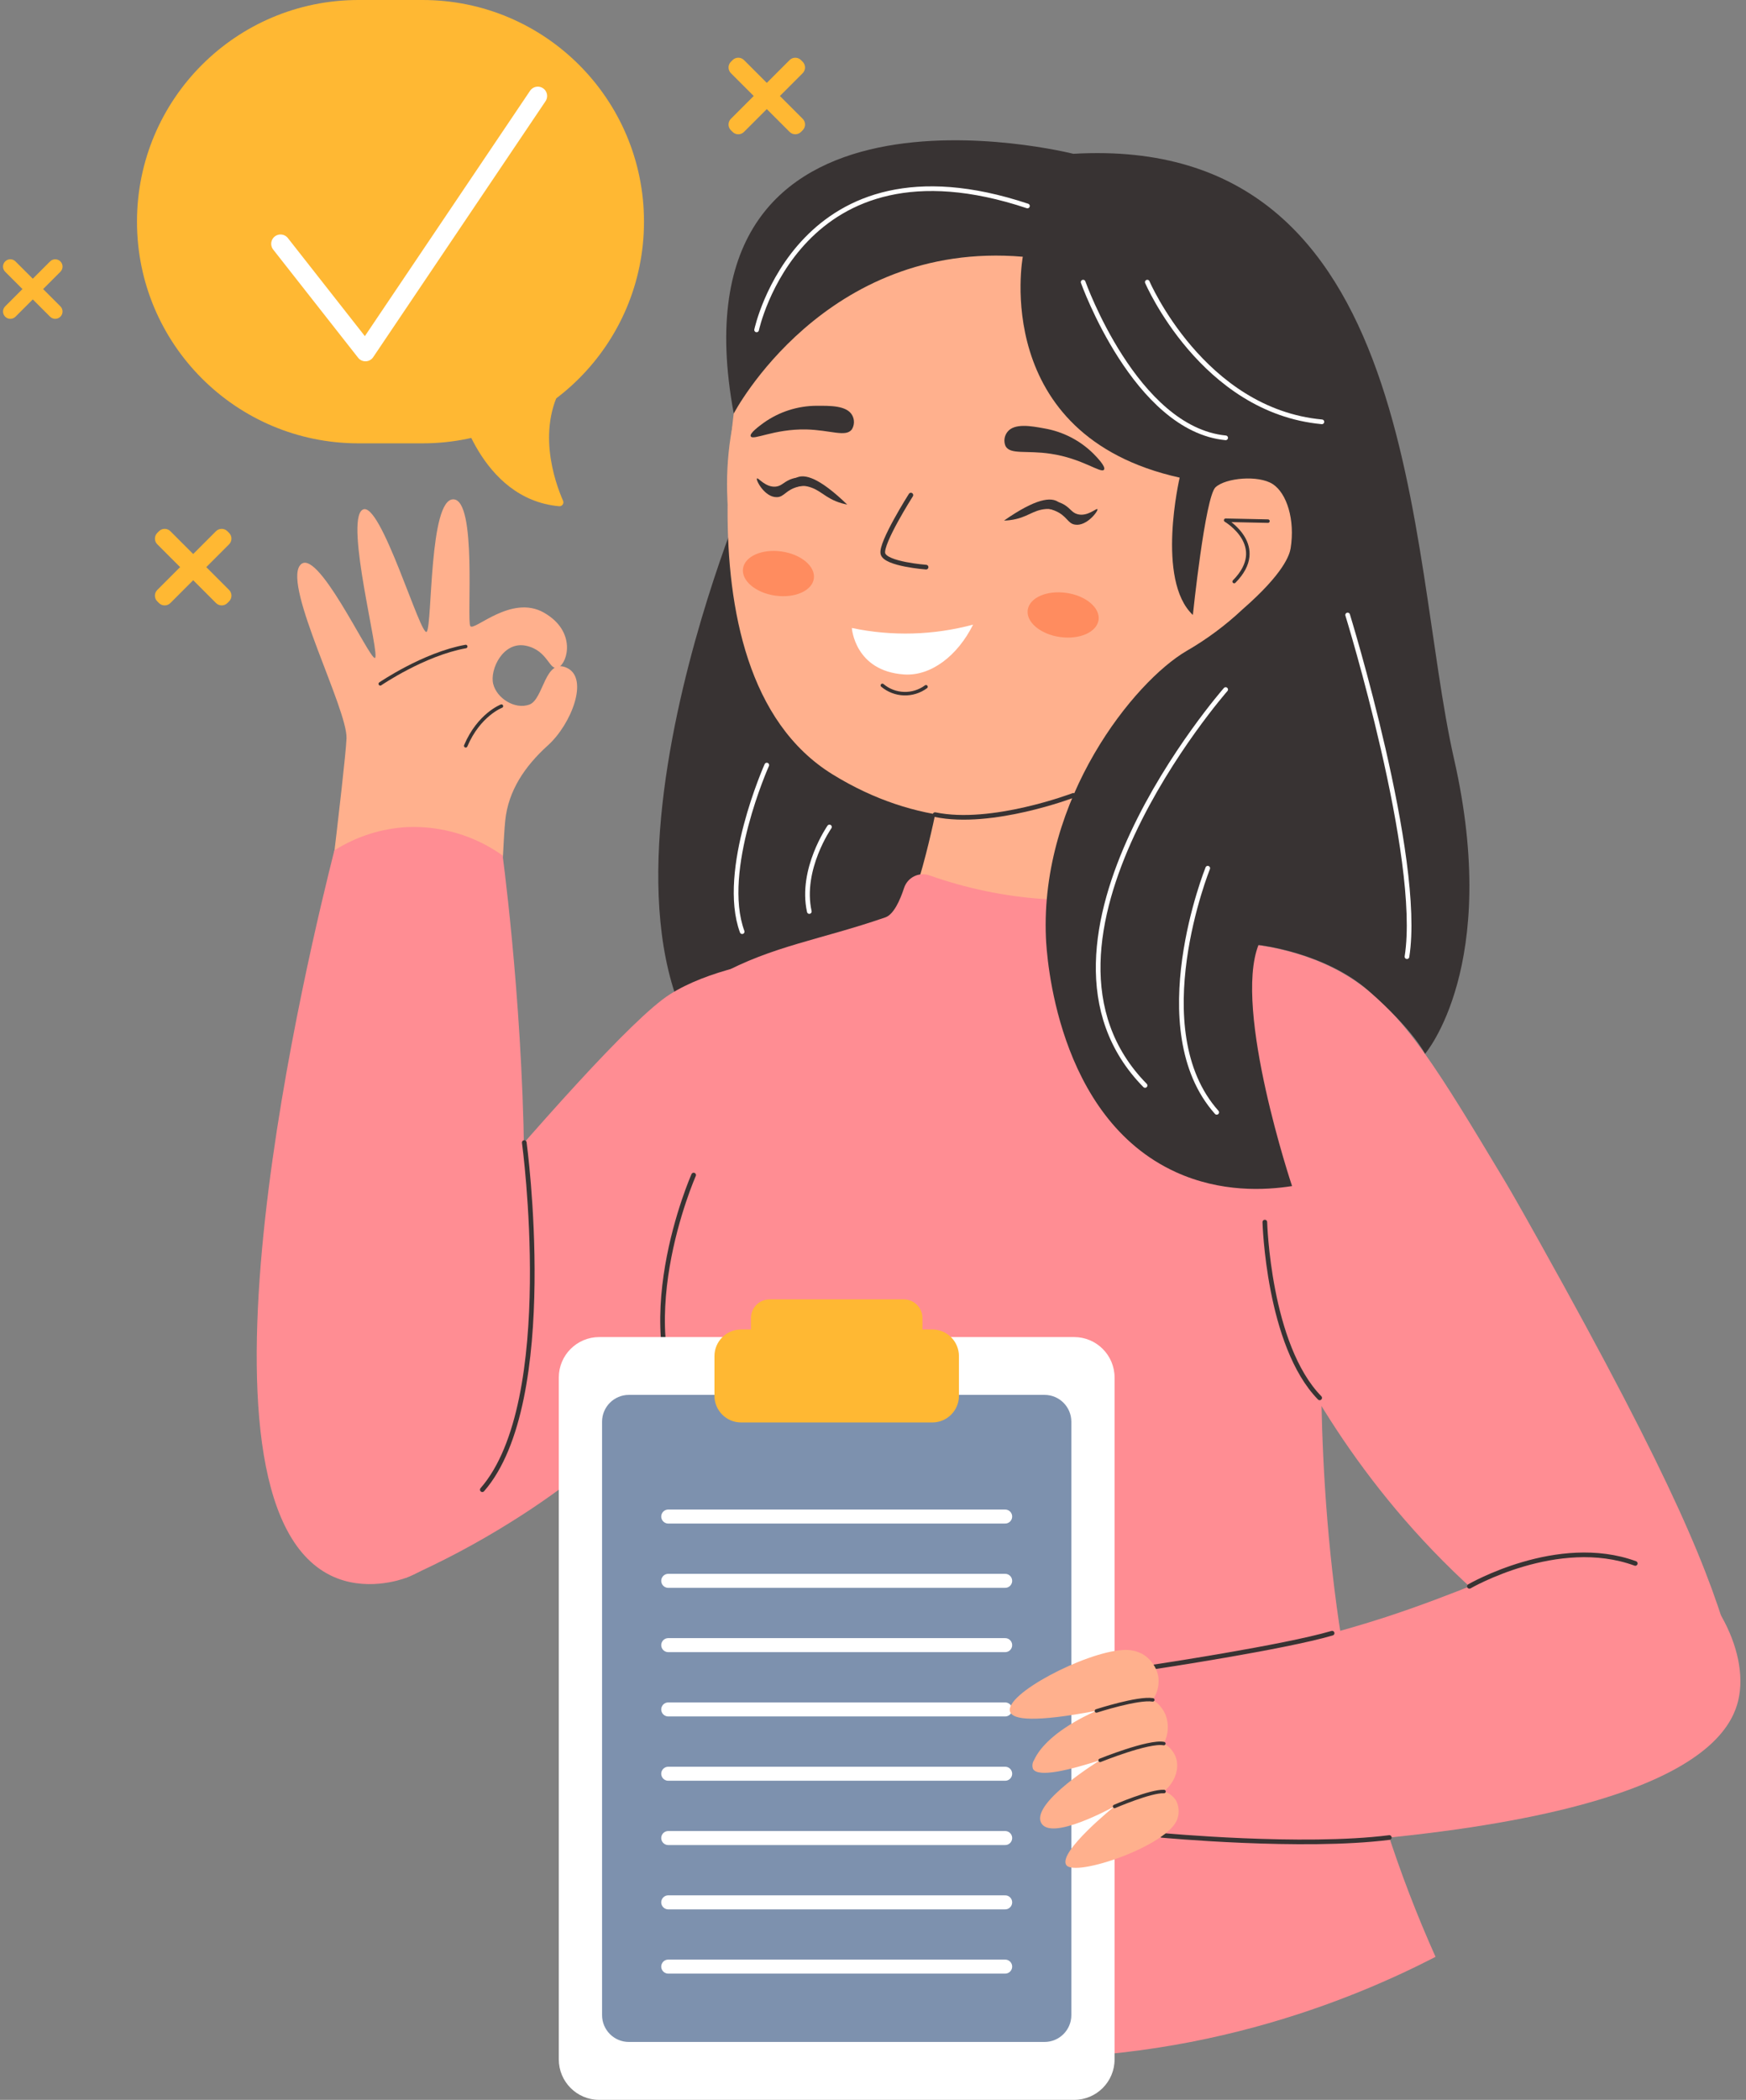 <svg width="208" height="250" viewBox="0 0 208 250" fill="none" xmlns="http://www.w3.org/2000/svg">
<rect x="0" y="0" width="208" height="250" fill="#808080" stroke="none"/>
<path d="M88.512 59.449C88.512 59.449 63.202 119.364 92.746 132.43L122.295 145.497L123.2 81.609L88.512 59.449Z" fill="#383333"/>
<path d="M37.808 118.025C37.808 118.025 41.141 91.359 41.28 87.909C41.419 84.459 33.786 69.915 35.725 67.326C37.663 64.737 43.913 78.337 44.652 78.337C45.391 78.337 41.041 62.115 43.169 60.699C45.297 59.282 50.202 76.209 50.852 75.193C51.502 74.176 51.13 59.438 53.996 59.449C56.863 59.46 55.569 73.893 56.03 74.543C56.491 75.193 60.913 70.726 64.796 72.937C68.679 75.148 67.641 78.893 66.529 79.448C65.418 80.004 65.352 77.432 62.641 76.876C59.93 76.32 58.335 79.704 58.752 81.415C59.169 83.126 61.324 84.509 63.057 83.887C64.791 83.265 64.879 78.265 67.54 79.515C70.202 80.765 68.052 86.231 65.274 88.737C62.496 91.242 60.557 94.153 60.191 97.67C59.824 101.187 59.357 116.831 59.357 116.831C59.357 116.831 46.602 123.114 37.808 118.025Z" fill="#FFB08D"/>
<path d="M50.33 0H42.707C28.134 0 16.319 11.814 16.319 26.388V26.394C16.319 40.968 28.134 52.782 42.707 52.782H50.33C64.903 52.782 76.718 40.968 76.718 26.394V26.388C76.718 11.814 64.903 0 50.33 0Z" fill="#FFB833"/>
<path d="M54.507 47.755C54.507 47.755 57.113 59.421 66.613 60.271C66.693 60.278 66.773 60.263 66.847 60.229C66.92 60.196 66.983 60.144 67.03 60.078C67.077 60.013 67.106 59.936 67.115 59.856C67.123 59.776 67.111 59.695 67.079 59.621C66.129 57.46 63.685 50.732 67.407 45.26L54.507 47.755Z" fill="#FFB833"/>
<path d="M33.419 29.027L43.535 41.905L64.068 11.428" stroke="white" stroke-width="2.222" stroke-linecap="round" stroke-linejoin="round"/>
<path d="M0.617 31.122L0.613 31.126C0.274 31.464 0.274 32.013 0.613 32.351L5.967 37.706C6.306 38.044 6.854 38.044 7.193 37.706L7.197 37.702C7.535 37.363 7.535 36.814 7.197 36.476L1.842 31.122C1.504 30.783 0.955 30.783 0.617 31.122Z" fill="#FFB833"/>
<path d="M0.614 37.702L0.618 37.706C0.956 38.044 1.505 38.044 1.844 37.706L7.198 32.352C7.536 32.013 7.536 31.465 7.198 31.126L7.194 31.122C6.855 30.784 6.307 30.784 5.968 31.122L0.614 36.476C0.276 36.815 0.276 37.364 0.614 37.702Z" fill="#FFB833"/>
<path d="M18.939 63.244L18.738 63.444C18.363 63.82 18.363 64.428 18.738 64.803L25.731 71.796C26.106 72.171 26.715 72.171 27.09 71.796L27.29 71.596C27.666 71.22 27.666 70.612 27.29 70.236L20.298 63.244C19.923 62.869 19.314 62.869 18.939 63.244Z" fill="#FFB833"/>
<path d="M18.737 71.596L18.937 71.796C19.312 72.172 19.921 72.172 20.296 71.796L27.289 64.804C27.664 64.429 27.664 63.82 27.289 63.445L27.088 63.244C26.713 62.869 26.104 62.869 25.729 63.244L18.737 70.237C18.361 70.612 18.361 71.221 18.737 71.596Z" fill="#FFB833"/>
<path d="M87.273 7.152L87.073 7.352C86.697 7.728 86.697 8.336 87.073 8.712L94.065 15.704C94.44 16.079 95.049 16.079 95.424 15.704L95.624 15.504C96 15.128 96 14.52 95.624 14.144L88.632 7.152C88.257 6.777 87.648 6.777 87.273 7.152Z" fill="#FFB833"/>
<path d="M87.07 15.506L87.271 15.706C87.646 16.081 88.254 16.081 88.63 15.706L95.622 8.714C95.998 8.338 95.998 7.73 95.622 7.355L95.422 7.154C95.046 6.779 94.438 6.779 94.063 7.154L87.07 14.147C86.695 14.522 86.695 15.13 87.07 15.506Z" fill="#FFB833"/>
<path d="M136.034 91.192C136.034 91.192 134.367 107.231 136.589 110.987C138.811 114.742 149.922 117.653 149.922 117.653L138.328 132.442L98.512 127.231L95.335 112.814C95.335 112.814 103.729 111.225 106.273 110.809C108.818 110.392 111.651 95.781 111.651 95.781L129.889 90.392L136.034 91.192Z" fill="#FFB08D"/>
<path d="M123.183 94.198C143.381 94.198 159.755 77.824 159.755 57.627C159.755 37.429 143.381 21.055 123.183 21.055C102.986 21.055 86.612 37.429 86.612 57.627C86.612 77.824 102.986 94.198 123.183 94.198Z" fill="#FFB08D"/>
<path d="M137.916 91.087C137.916 91.087 119.345 104.625 99.189 92.198C79.034 79.77 89.278 38.31 89.278 38.31C89.278 38.31 104.623 18.822 121.711 23.394C138.8 27.966 138.589 57.871 138.589 57.871L137.916 91.087Z" fill="#FFB08D"/>
<path d="M130.272 54.026C128.666 52.431 126.605 51.374 124.372 50.999C122.867 50.721 120.828 50.349 120.006 51.432C119.824 51.665 119.708 51.943 119.669 52.235C119.63 52.528 119.67 52.826 119.784 53.099C120.339 54.16 122.261 53.588 125.15 54.021C128.95 54.577 131.189 56.421 131.522 55.915C131.767 55.565 130.695 54.46 130.272 54.026Z" fill="#383333"/>
<path d="M90.984 50.332C92.83 49.021 95.037 48.315 97.301 48.31C98.834 48.31 100.906 48.255 101.534 49.46C101.672 49.718 101.739 50.008 101.73 50.301C101.72 50.593 101.633 50.878 101.478 51.127C100.751 52.082 98.951 51.199 96.034 51.127C92.19 51.054 89.679 52.493 89.434 51.938C89.251 51.599 90.495 50.688 90.984 50.332Z" fill="#383333"/>
<path d="M108.512 58.943C108.512 58.943 104.879 64.66 105.179 65.91C105.479 67.16 110.323 67.521 110.323 67.521" stroke="#383333" stroke-width="0.556" stroke-linecap="round" stroke-linejoin="round"/>
<path d="M130.87 73.811C131.076 72.359 129.354 70.914 127.024 70.584C124.694 70.254 122.638 71.163 122.432 72.615C122.226 74.067 123.948 75.512 126.278 75.842C128.608 76.173 130.664 75.263 130.87 73.811Z" fill="#FF8C5F"/>
<path d="M96.953 68.883C97.158 67.431 95.436 65.986 93.106 65.656C90.776 65.325 88.721 66.235 88.515 67.687C88.309 69.139 90.031 70.584 92.361 70.914C94.691 71.245 96.747 70.335 96.953 68.883Z" fill="#FF8C5F"/>
<path d="M143.472 59.104C144.166 58.386 145 57.819 145.922 57.437C146.844 57.054 147.835 56.866 148.833 56.882C150.041 56.903 151.21 57.312 152.166 58.049C155.25 60.827 154.311 69.715 149.155 72.154C146.272 73.504 143.15 72.315 142.094 71.854C142.561 67.602 143.02 63.352 143.472 59.104Z" fill="#FFB08D"/>
<path d="M151.05 62.043L146.011 61.937C146.011 61.937 151.211 64.999 147.027 69.237" stroke="#383333" stroke-width="0.417" stroke-linecap="round" stroke-linejoin="round"/>
<path d="M137.872 106.148C128.818 107.972 119.439 107.305 110.734 104.22C110.438 104.115 110.124 104.071 109.81 104.089C109.497 104.107 109.19 104.188 108.908 104.326C108.626 104.464 108.375 104.657 108.168 104.893C107.962 105.13 107.805 105.405 107.706 105.703C107.223 107.181 106.467 108.864 105.484 109.214C97.767 111.886 92.045 112.592 85.634 116.103C76.662 121.019 75.923 135.786 75.385 146.536C74.49 163.863 78.512 172.007 80.734 186.874C82.401 197.984 83.34 214.484 78.812 235.661C90.244 240.845 102.511 243.94 115.034 244.8C141.361 246.567 161.616 237.817 171.016 232.973C166.546 223.003 163.193 212.569 161.016 201.862C156.355 178.89 157.477 156.113 157.555 154.608C158.638 134.686 162.555 120.719 156.022 116.581C152.355 114.264 146.922 116.025 141.616 111.197C140.061 109.765 138.79 108.052 137.872 106.148V106.148Z" fill="#FF8D93"/>
<path d="M106.356 113.153C106.356 113.153 88.69 112.77 79.812 118.375C70.934 123.981 33.419 170.802 33.419 170.802L48.318 187.868C52.656 185.946 56.852 183.718 60.874 181.201C74.379 172.785 81.984 163.552 91.767 151.535C105.1 135.086 106.517 128.503 107.078 124.064C107.495 120.413 107.251 116.717 106.356 113.153V113.153Z" fill="#FF8D93"/>
<path d="M59.88 101.853C60.863 109.448 69.524 180.09 48.319 187.868C47.764 188.068 43.48 189.574 39.386 187.563C20.786 178.418 36.997 112.486 39.83 101.248C42.434 99.592 45.421 98.635 48.502 98.47C52.566 98.301 56.569 99.491 59.88 101.853Z" fill="#FF8D93"/>
<path d="M127.867 94.692C127.867 94.692 118.128 98.398 111.395 96.987" stroke="#383333" stroke-width="0.556" stroke-linecap="round" stroke-linejoin="round"/>
<path d="M110.312 81.765C109.553 82.325 108.628 82.613 107.685 82.583C106.743 82.553 105.838 82.206 105.117 81.598" stroke="#383333" stroke-width="0.417" stroke-linecap="round" stroke-linejoin="round"/>
<path d="M133.461 113.309C150.233 109.709 159.083 115.136 161.639 116.914C167.472 120.981 171.427 127.564 179.127 140.369C179.683 141.297 180.555 142.769 183.383 147.83C199.599 176.852 203.715 187.274 206.404 196.89C206.704 198.001 206.96 198.846 207.038 199.251L195.627 203.345C190.538 200.674 185.695 197.558 181.155 194.035C165.538 181.901 156.8 167.424 152.055 157.524C145.863 142.795 139.665 128.056 133.461 113.309Z" fill="#FF8D93"/>
<path d="M121.845 30.566C121.845 30.566 117.867 51.832 140.533 56.865C140.533 56.865 137.678 69.06 142.105 73.215C142.105 73.215 143.566 59.149 144.805 58.01C146.044 56.871 149.933 56.549 151.611 57.627C153.288 58.704 154.3 61.876 153.75 65.287C153.627 66.026 152.983 68.226 148.022 72.548C145.998 74.45 143.761 76.111 141.355 77.498C135.105 81.148 123.9 95.059 124.6 111.631C124.683 113.586 125.789 133.025 140.066 139.541C145.439 141.991 150.711 141.713 153.922 141.208C153.922 141.208 146.889 120.214 149.922 112.509C149.922 112.509 157.749 113.325 163.049 117.964C168.349 122.603 169.766 125.464 169.766 125.464C169.766 125.464 178.821 114.997 173.221 90.37C167.621 65.743 169.46 15.9 127.867 18.311C127.867 18.311 79.385 6.039 87.412 49.238C87.401 49.227 98.24 28.566 121.845 30.566Z" fill="#383333"/>
<path d="M131.417 199.018L136.844 220.356C197.854 219.201 205.793 207.773 207.071 202.468C208.537 196.357 203.66 187.879 197.293 184.868C189.299 181.096 181.538 187.146 165.116 192.513C154.193 196.057 142.874 198.242 131.417 199.018V199.018Z" fill="#FF8D93"/>
<path d="M82.634 139.897C82.634 139.897 74.301 158.741 82.634 169.935" stroke="#383333" stroke-width="0.556" stroke-linecap="round" stroke-linejoin="round"/>
<path d="M127.962 159.185H71.385C68.725 159.185 66.569 161.342 66.569 164.002V245.184C66.569 247.844 68.725 250 71.385 250H127.962C130.622 250 132.778 247.844 132.778 245.184V164.002C132.778 161.342 130.622 159.185 127.962 159.185Z" fill="white"/>
<path d="M124.434 166.068H74.918C73.154 166.068 71.724 167.499 71.724 169.263V239.911C71.724 241.676 73.154 243.106 74.918 243.106H124.434C126.198 243.106 127.628 241.676 127.628 239.911V169.263C127.628 167.499 126.198 166.068 124.434 166.068Z" fill="#7D91AE"/>
<path d="M111.062 158.28H88.29C86.535 158.28 85.112 159.702 85.112 161.457V166.174C85.112 167.929 86.535 169.352 88.29 169.352H111.062C112.817 169.352 114.239 167.929 114.239 166.174V161.457C114.239 159.702 112.817 158.28 111.062 158.28Z" fill="#FFB833"/>
<path d="M107.667 154.697H91.684C90.457 154.697 89.462 155.691 89.462 156.919V160.735C89.462 161.963 90.457 162.957 91.684 162.957H107.667C108.895 162.957 109.889 161.963 109.889 160.735V156.919C109.889 155.691 108.895 154.697 107.667 154.697Z" fill="#FFB833"/>
<path d="M79.607 180.552H119.745" stroke="white" stroke-width="1.667" stroke-linecap="round" stroke-linejoin="round"/>
<path d="M79.607 188.207H119.745" stroke="white" stroke-width="1.667" stroke-linecap="round" stroke-linejoin="round"/>
<path d="M79.607 195.862H119.745" stroke="white" stroke-width="1.667" stroke-linecap="round" stroke-linejoin="round"/>
<path d="M79.607 203.518H119.745" stroke="white" stroke-width="1.667" stroke-linecap="round" stroke-linejoin="round"/>
<path d="M79.607 211.173H119.745" stroke="white" stroke-width="1.667" stroke-linecap="round" stroke-linejoin="round"/>
<path d="M79.607 218.829H119.745" stroke="white" stroke-width="1.667" stroke-linecap="round" stroke-linejoin="round"/>
<path d="M79.607 226.484H119.745" stroke="white" stroke-width="1.667" stroke-linecap="round" stroke-linejoin="round"/>
<path d="M79.607 234.134H119.745" stroke="white" stroke-width="1.667" stroke-linecap="round" stroke-linejoin="round"/>
<path d="M137.434 198.462C137.434 198.462 152.989 196.123 158.694 194.44" stroke="#383333" stroke-width="0.556" stroke-linecap="round" stroke-linejoin="round"/>
<path d="M138.405 218.506C138.405 218.506 155.205 220.078 165.51 218.767" stroke="#383333" stroke-width="0.556" stroke-linecap="round" stroke-linejoin="round"/>
<path d="M175.049 188.862C175.049 188.862 185.566 182.751 194.81 186.135" stroke="#383333" stroke-width="0.556" stroke-linecap="round" stroke-linejoin="round"/>
<path d="M150.678 145.497C150.678 145.497 151.078 160.163 157.211 166.424" stroke="#383333" stroke-width="0.556" stroke-linecap="round" stroke-linejoin="round"/>
<path d="M45.302 81.415C45.302 81.415 50.486 77.87 55.48 76.971" stroke="#383333" stroke-width="0.417" stroke-linecap="round" stroke-linejoin="round"/>
<path d="M59.735 84.07C59.735 84.07 57.052 85.087 55.48 88.793" stroke="#383333" stroke-width="0.417" stroke-linecap="round" stroke-linejoin="round"/>
<path d="M137.956 199.418C137.698 198.378 137.039 197.484 136.122 196.929C135.39 196.54 134.56 196.372 133.734 196.446C129.211 196.707 119.539 201.762 120.339 203.818C120.701 204.745 123.195 205.079 130.617 203.679C129.261 204.279 124.606 206.457 123.189 209.545C123.088 209.697 123.023 209.871 123 210.052C122.977 210.233 122.996 210.417 123.056 210.59C123.662 211.701 127.612 210.668 131.056 209.562C131.056 209.562 122.956 214.512 124 216.945C125.045 219.378 132.778 215.051 132.778 215.051C132.778 215.051 126.056 220.462 127.012 222.023C127.967 223.584 139.411 219.678 140.283 216.467C140.501 215.775 140.439 215.026 140.111 214.379C139.776 213.849 139.264 213.456 138.667 213.267C140.017 212.156 140.556 210.49 140.05 209.145C139.775 208.473 139.279 207.915 138.645 207.562C138.918 207.045 139.078 206.477 139.116 205.894C139.153 205.31 139.066 204.726 138.861 204.179C138.547 203.43 138.012 202.795 137.328 202.357C137.625 201.934 137.834 201.456 137.941 200.951C138.049 200.446 138.054 199.925 137.956 199.418Z" fill="#FFB08D"/>
<path d="M130.617 203.696C130.617 203.696 135.572 202.09 137.328 202.379" stroke="#383333" stroke-width="0.417" stroke-linecap="round" stroke-linejoin="round"/>
<path d="M131.056 209.579C131.056 209.579 136.867 207.229 138.644 207.584" stroke="#383333" stroke-width="0.417" stroke-linecap="round" stroke-linejoin="round"/>
<path d="M132.778 215.067C132.778 215.067 137.078 213.206 138.667 213.29" stroke="#383333" stroke-width="0.417" stroke-linecap="round" stroke-linejoin="round"/>
<path fill-rule="evenodd" clip-rule="evenodd" d="M90.179 56.96C90.312 56.827 91.212 58.071 92.434 57.932C93.118 57.849 93.306 57.438 94.134 57.082C94.858 56.791 95.656 56.739 96.412 56.932C96.612 57.093 96.84 57.327 96.79 57.488C96.706 57.793 95.99 57.732 95.184 57.921C93.601 58.282 93.445 59.193 92.523 59.188C91.095 59.21 89.995 57.121 90.179 56.96Z" fill="#383333"/>
<path fill-rule="evenodd" clip-rule="evenodd" d="M94.906 56.86L92.723 59.171C94.362 57.843 95.467 57.749 96.178 57.91C97.778 58.276 98.228 59.315 100.245 59.91C100.539 59.993 100.801 60.043 100.928 60.071C97.545 56.804 95.84 56.421 94.906 56.86Z" fill="#383333"/>
<path fill-rule="evenodd" clip-rule="evenodd" d="M130.734 60.615C130.628 60.465 129.539 61.549 128.356 61.215C127.695 61.026 127.573 60.588 126.812 60.104C126.142 59.707 125.365 59.53 124.589 59.599C124.367 59.727 124.106 59.921 124.128 60.115C124.162 60.432 124.878 60.482 125.645 60.793C127.145 61.404 127.156 62.332 128.073 62.46C129.461 62.688 130.878 60.799 130.734 60.615Z" fill="#383333"/>
<path fill-rule="evenodd" clip-rule="evenodd" d="M126.067 59.76L127.856 62.393C126.45 60.821 125.372 60.549 124.645 60.599C122.978 60.71 122.422 61.66 120.311 61.926C120.079 61.957 119.845 61.974 119.611 61.976C123.467 59.288 125.217 59.176 126.067 59.76Z" fill="#383333"/>
<path fill-rule="evenodd" clip-rule="evenodd" d="M101.479 74.765C106.258 75.771 111.207 75.634 115.923 74.365C114.095 78.043 110.923 80.515 107.706 80.298C101.812 79.898 101.479 74.765 101.479 74.765Z" fill="white"/>
<path d="M62.457 136.025C62.457 136.025 66.646 166.841 57.457 177.357" stroke="#383333" stroke-width="0.556" stroke-linecap="round" stroke-linejoin="round"/>
<path d="M129.034 33.588C129.034 33.588 135.261 51.088 146.011 52.127" stroke="white" stroke-width="0.556" stroke-linecap="round" stroke-linejoin="round"/>
<path d="M136.678 33.588C136.678 33.588 143.255 48.904 157.477 50.221" stroke="white" stroke-width="0.556" stroke-linecap="round" stroke-linejoin="round"/>
<path d="M90.134 39.277C90.134 39.277 95.178 15.455 122.4 24.522" stroke="white" stroke-width="0.556" stroke-linecap="round" stroke-linejoin="round"/>
<path d="M146.011 82.093C146.011 82.093 119.623 112.164 136.411 129.23" stroke="white" stroke-width="0.556" stroke-linecap="round" stroke-linejoin="round"/>
<path d="M143.878 103.364C143.878 103.364 136.145 122.564 144.945 132.43" stroke="white" stroke-width="0.556" stroke-linecap="round" stroke-linejoin="round"/>
<path d="M160.544 73.215C160.544 73.215 169.477 102.164 167.611 113.897" stroke="white" stroke-width="0.556" stroke-linecap="round" stroke-linejoin="round"/>
<path d="M91.346 91.087C91.346 91.087 85.735 103.631 88.413 110.92" stroke="white" stroke-width="0.556" stroke-linecap="round" stroke-linejoin="round"/>
<path d="M98.812 98.454C98.812 98.454 95.306 103.487 96.412 108.52" stroke="white" stroke-width="0.556" stroke-linecap="round" stroke-linejoin="round"/>
</svg>
